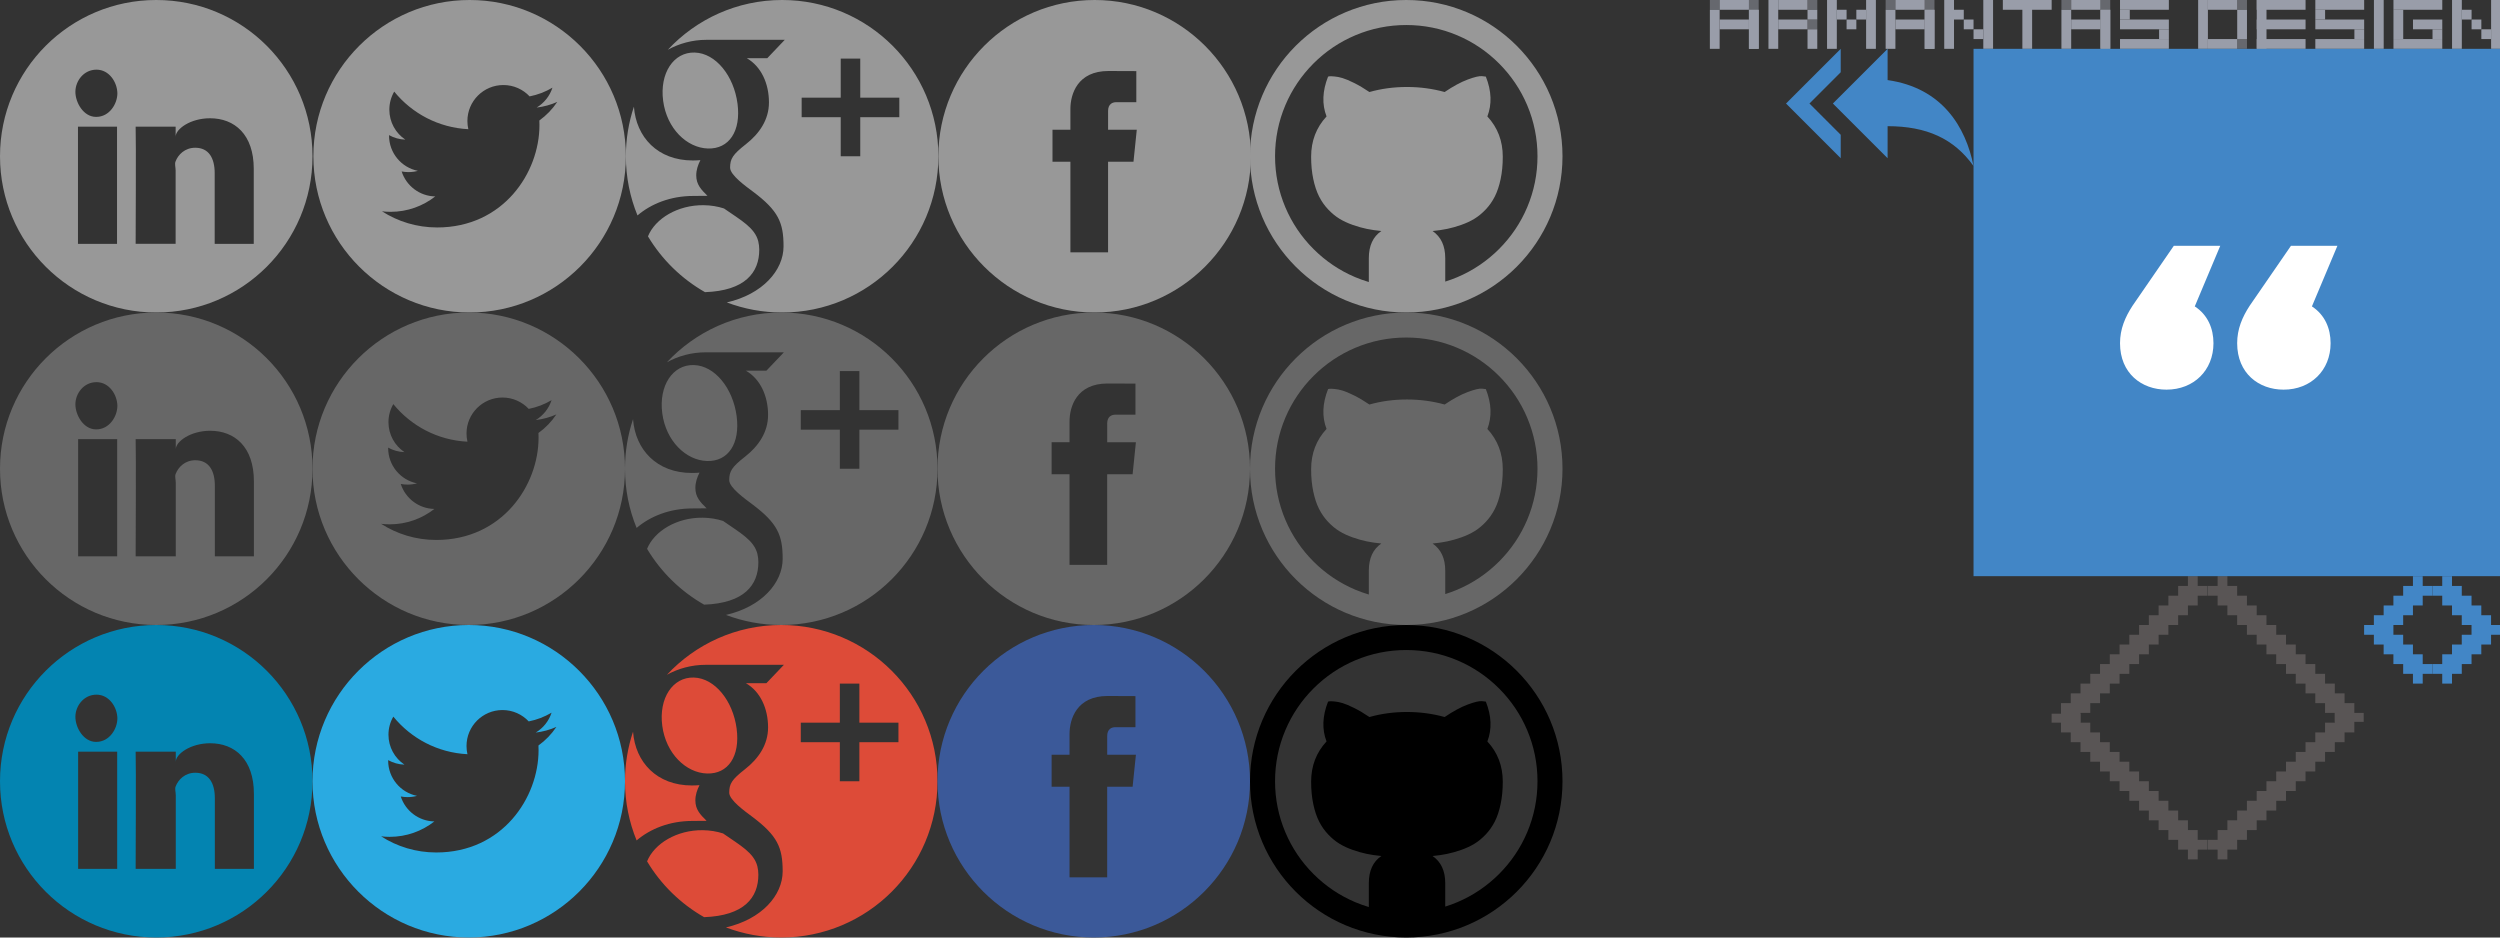 <?xml version="1.0" encoding="utf-8"?>
<!-- Generator: Adobe Illustrator 16.0.4, SVG Export Plug-In . SVG Version: 6.00 Build 0)  -->
<!DOCTYPE svg PUBLIC "-//W3C//DTD SVG 1.1//EN" "http://www.w3.org/Graphics/SVG/1.1/DTD/svg11.dtd">
<svg version="1.1" id="Layer_1" xmlns="http://www.w3.org/2000/svg" xmlns:xlink="http://www.w3.org/1999/xlink" x="0px" y="0px"
	 width="256px" height="96px" viewBox="0 0 256 96" enable-background="new 0 0 256 96" xml:space="preserve">
<rect x="0" y="0" width="256" height="96" fill="#333333" stroke="none"/>
<path fill="#989898" d="M16,0C7.16,0,0,7.16,0,16s7.16,16,16,16s16-7.16,16-16S24.84,0,16,0 M11.984,24.969h-4v-12h4V24.969z
	 M9.86,11.969H9.83c-1.28,0-2.11-1.464-2.11-2.563c0-1.12,0.86-2.273,2.16-2.273c1.31,0,2.12,1.294,2.14,2.414
	C12.02,10.656,11.19,11.969,9.86,11.969 M25.984,24.969h-4V17.73c0-1.551-0.612-2.601-1.992-2.601c-1.061,0-1.754,0.71-2.014,1.4
	c-0.111,0.24,0.006,0.58,0.006,0.93v7.509H13.89c0,0,0.05-11,0-12h4.095V14c0-0.78,1.5-1.89,3.52-1.89c2.51,0,4.48,1.65,4.48,5.18
	L25.984,24.969L25.984,24.969z"/>
<path fill="#989898" d="M48.09,0c-8.822,0-16,7.178-16,16c0,8.822,7.178,16,16,16c8.823,0,16-7.178,16-16
	C64.091,7.178,56.913,0,48.09,0 M55.229,12.338c0.007,0.159,0.011,0.318,0.011,0.478c0,4.867-3.703,10.476-10.479,10.476
	c-2.079,0-4.016-0.607-5.645-1.653c0.288,0.034,0.582,0.052,0.879,0.052c1.726,0,3.313-0.589,4.574-1.577
	c-1.612-0.029-2.972-1.094-3.441-2.558c0.225,0.043,0.456,0.067,0.692,0.067c0.336,0,0.662-0.044,0.971-0.128
	c-1.685-0.338-2.954-1.826-2.954-3.612c0-0.015,0-0.031,0.001-0.046c0.496,0.275,1.064,0.442,1.667,0.46
	c-0.987-0.659-1.637-1.787-1.637-3.064c0-0.676,0.181-1.309,0.498-1.853c1.815,2.229,4.53,3.695,7.59,3.849
	c-0.063-0.27-0.095-0.55-0.095-0.839c0-2.034,1.649-3.683,3.682-3.683c1.061,0,2.016,0.447,2.688,1.163
	c0.84-0.165,1.626-0.471,2.34-0.894c-0.276,0.86-0.858,1.581-1.622,2.038c0.746-0.089,1.457-0.287,2.115-0.58
	C56.573,11.171,55.948,11.82,55.229,12.338"/>
<path fill="#989898" d="M77.748,25.568c0,2.346-1.45,4.2-5.555,4.349c-2.406-1.368-4.422-3.342-5.841-5.714
	c0.74-1.828,3.053-3.221,5.697-3.191c0.751,0.007,1.451,0.128,2.086,0.334c1.747,1.214,3.156,1.973,3.51,3.358
	C77.71,24.984,77.748,25.273,77.748,25.568 M80.09,0c-4.623,0-8.787,1.962-11.708,5.097c1.154-0.639,2.517-1.02,3.966-1.02h8.013
	l-1.79,1.88h-2.104c1.484,0.85,2.274,2.601,2.274,4.531c0,1.772-0.982,3.2-2.368,4.283c-1.353,1.057-1.61,1.499-1.61,2.398
	c0,0.767,1.617,1.91,2.36,2.467c2.588,1.941,3.112,3.162,3.112,5.59c0,2.46-2.156,4.909-5.81,5.742
	C76.188,31.634,78.096,32,80.09,32c8.837,0,16-7.163,16-16C96.09,7.164,88.927,0,80.09,0 M88.09,12v4h-2v-4h-4v-2h4V6h2v4h4v2H88.09
	z M75.521,10.609c0.372,2.837-0.871,4.662-3.03,4.598c-2.16-0.065-4.212-2.047-4.585-4.883c-0.373-2.837,1.075-5.008,3.235-4.943
	C73.3,5.445,75.148,7.773,75.521,10.609 M70.993,20.065c-2.334,0-4.316,0.805-5.714,1.996c-0.765-1.87-1.189-3.916-1.189-6.061
	c0-1.774,0.29-3.48,0.823-5.075c0.23,3.108,2.417,5.507,6.03,5.507c0.266,0,0.524-0.014,0.777-0.032
	c-0.248,0.476-0.425,1.006-0.425,1.562c0,0.936,0.515,1.471,1.152,2.09C71.965,20.052,71.501,20.065,70.993,20.065"/>
<path fill="#989898" d="M112.09,0c-8.821,0-16,7.177-16,16c0,8.821,7.178,16,16,16c8.822,0,16-7.179,16-16
	C128.089,7.177,120.914,0,112.09,0 M116.069,16.563h-2.603v9.278h-3.857v-9.278h-1.834v-3.279h1.834v-2.121
	c0-1.519,0.722-3.893,3.893-3.893l2.858,0.011v3.183h-2.075c-0.338,0-0.817,0.169-0.817,0.893v1.927h2.938L116.069,16.563z"/>
<path fill="#676767" d="M16,32C7.16,32,0,39.16,0,48s7.16,16,16,16s16-7.16,16-16S24.84,32,16,32 M12,56.969H8v-12h4V56.969z
	 M9.86,43.969H9.83c-1.28,0-2.11-1.464-2.11-2.564c0-1.12,0.86-2.273,2.16-2.273c1.31,0,2.12,1.294,2.14,2.414
	C12.02,42.656,11.19,43.969,9.86,43.969 M26,56.969h-4V49.73c0-1.55-0.62-2.601-2-2.601c-1.06,0-1.75,0.71-2.01,1.399
	C17.88,48.77,18,49.109,18,49.46v7.509h-4.11c0,0,0.05-11,0-12H18V46c0-0.78,1.5-1.89,3.52-1.89c2.51,0,4.48,1.65,4.48,5.18V56.969z
	"/>
<path fill="#676767" d="M48,32c-8.822,0-16,7.178-16,16c0,8.822,7.178,16,16,16s16-7.178,16-16C64,39.178,56.823,32,48,32
	 M55.138,44.338c0.007,0.159,0.011,0.318,0.011,0.478c0,4.868-3.703,10.476-10.479,10.476c-2.079,0-4.016-0.606-5.645-1.653
	c0.288,0.034,0.582,0.053,0.879,0.053c1.726,0,3.313-0.59,4.574-1.577c-1.612-0.029-2.972-1.095-3.441-2.558
	c0.225,0.043,0.456,0.066,0.692,0.066c0.336,0,0.662-0.044,0.971-0.128c-1.685-0.338-2.954-1.826-2.954-3.612
	c0-0.015,0-0.031,0.001-0.046c0.496,0.275,1.064,0.442,1.667,0.46c-0.987-0.659-1.637-1.787-1.637-3.064
	c0-0.676,0.181-1.309,0.498-1.853c1.815,2.229,4.53,3.695,7.59,3.849c-0.063-0.27-0.095-0.55-0.095-0.839
	c0-2.034,1.649-3.683,3.682-3.683c1.06,0,2.015,0.447,2.688,1.163c0.84-0.165,1.626-0.471,2.34-0.894
	c-0.277,0.86-0.859,1.581-1.622,2.038c0.746-0.089,1.457-0.287,2.116-0.58C56.482,43.171,55.858,43.82,55.138,44.338"/>
<path fill="#676767" d="M77.657,57.568c0,2.346-1.45,4.199-5.555,4.349c-2.406-1.368-4.422-3.342-5.841-5.714
	c0.74-1.828,3.053-3.221,5.697-3.191c0.751,0.008,1.451,0.129,2.086,0.334c1.747,1.215,3.156,1.973,3.51,3.358
	C77.62,56.984,77.657,57.273,77.657,57.568 M80,32c-4.623,0-8.787,1.962-11.708,5.097c1.154-0.639,2.517-1.02,3.966-1.02h8.013
	l-1.79,1.88h-2.104c1.484,0.85,2.274,2.601,2.274,4.531c0,1.772-0.982,3.2-2.368,4.283c-1.353,1.057-1.61,1.499-1.61,2.398
	c0,0.767,1.617,1.91,2.36,2.467c2.588,1.941,3.112,3.162,3.112,5.591c0,2.459-2.155,4.908-5.809,5.741
	C76.097,63.634,78.006,64,80,64c8.837,0,16-7.163,16-16C96,39.164,88.837,32,80,32 M88,44v4h-2v-4h-4v-2h4v-4h2v4h4v2H88z
	 M75.431,42.609c0.372,2.837-0.871,4.662-3.03,4.598c-2.16-0.065-4.212-2.047-4.585-4.883c-0.373-2.837,1.075-5.008,3.235-4.943
	C73.21,37.445,75.058,39.773,75.431,42.609 M70.903,52.064c-2.334,0-4.316,0.806-5.714,1.996C64.424,52.191,64,50.145,64,48
	c0-1.774,0.29-3.48,0.823-5.075c0.23,3.108,2.417,5.507,6.03,5.507c0.266,0,0.524-0.014,0.777-0.032
	c-0.248,0.476-0.425,1.006-0.425,1.562c0,0.937,0.515,1.472,1.152,2.09C71.875,52.052,71.411,52.064,70.903,52.064"/>
<path fill="#676767" d="M112,32c-8.822,0-16,7.177-16,16c0,8.82,7.178,16,16,16s16-7.18,16-16C128,39.177,120.823,32,112,32
	 M115.979,48.562h-2.603v9.278h-3.857v-9.278h-1.834v-3.278h1.834v-2.121c0-1.519,0.722-3.893,3.892-3.893l2.859,0.011v3.183h-2.075
	c-0.338,0-0.818,0.169-0.818,0.893v1.927h2.939L115.979,48.562z"/>
<rect x="211.043" y="72" fill="#595555" width="2" height="3"/>
<rect x="212.043" y="71" fill="#595555" width="2" height="2"/>
<rect x="213.043" y="70" fill="#595555" width="2" height="2"/>
<rect x="214.043" y="69" fill="#595555" width="2" height="2"/>
<rect x="215.043" y="68" fill="#595555" width="2" height="2"/>
<rect x="216.043" y="67" fill="#595555" width="2" height="2"/>
<rect x="217.043" y="66" fill="#595555" width="2" height="2"/>
<rect x="218.043" y="65" fill="#595555" width="2" height="2"/>
<rect x="219.043" y="64" fill="#595555" width="2" height="2"/>
<rect x="220.043" y="63" fill="#595555" width="2" height="2"/>
<rect x="221.043" y="62" fill="#595555" width="2" height="2"/>
<rect x="222.043" y="61" fill="#595555" width="2" height="2"/>
<rect x="223.043" y="60" fill="#595555" width="2" height="2"/>
<polygon fill="#595555" points="226.043,60 226.043,61 224.043,61 224.043,59 225.043,59 225.043,60 "/>
<rect x="212.043" y="74" fill="#595555" width="2" height="2"/>
<rect x="213.043" y="75" fill="#595555" width="2" height="2"/>
<rect x="214.043" y="76" fill="#595555" width="2" height="2"/>
<rect x="215.043" y="77" fill="#595555" width="2" height="2"/>
<rect x="216.043" y="78" fill="#595555" width="2" height="2"/>
<rect x="217.043" y="79" fill="#595555" width="2" height="2"/>
<rect x="218.043" y="80" fill="#595555" width="2" height="2"/>
<rect x="219.043" y="81" fill="#595555" width="2" height="2"/>
<rect x="220.043" y="82" fill="#595555" width="2" height="2"/>
<rect x="221.043" y="83" fill="#595555" width="2" height="2"/>
<rect x="222.043" y="84" fill="#595555" width="2" height="2"/>
<rect x="223.043" y="85" fill="#595555" width="2" height="2"/>
<polygon fill="#595555" points="226.043,87 226.043,86 224.043,86 224.043,88 225.043,88 225.043,87 "/>
<rect x="210.085" y="73.083" fill="#595555" width="2.958" height="0.917"/>
<rect x="239.085" y="72" fill="#595555" width="2" height="3"/>
<rect x="238.085" y="74" fill="#595555" width="2" height="2"/>
<rect x="237.085" y="75" fill="#595555" width="2" height="2"/>
<rect x="236.085" y="76" fill="#595555" width="2" height="2"/>
<rect x="235.085" y="77" fill="#595555" width="2" height="2"/>
<rect x="234.085" y="78" fill="#595555" width="2" height="2"/>
<rect x="233.085" y="79" fill="#595555" width="2" height="2"/>
<rect x="232.085" y="80" fill="#595555" width="2" height="2"/>
<rect x="231.085" y="81" fill="#595555" width="2" height="2"/>
<rect x="230.085" y="82" fill="#595555" width="2" height="2"/>
<rect x="229.085" y="83" fill="#595555" width="2" height="2"/>
<rect x="228.085" y="84" fill="#595555" width="2" height="2"/>
<rect x="227.085" y="85" fill="#595555" width="2" height="2"/>
<polygon fill="#595555" points="226.085,87 226.085,86 228.085,86 228.085,88 227.085,88 227.085,87 "/>
<rect x="238.085" y="71" fill="#595555" width="2" height="2"/>
<rect x="237.085" y="70" fill="#595555" width="2" height="2"/>
<rect x="236.085" y="69" fill="#595555" width="2" height="2"/>
<rect x="235.085" y="68" fill="#595555" width="2" height="2"/>
<rect x="234.085" y="67" fill="#595555" width="2" height="2"/>
<rect x="233.085" y="66" fill="#595555" width="2" height="2"/>
<rect x="232.085" y="65" fill="#595555" width="2" height="2"/>
<rect x="231.085" y="64" fill="#595555" width="2" height="2"/>
<rect x="230.085" y="63" fill="#595555" width="2" height="2"/>
<rect x="229.085" y="62" fill="#595555" width="2" height="2"/>
<rect x="228.085" y="61" fill="#595555" width="2" height="2"/>
<rect x="227.085" y="60" fill="#595555" width="2" height="2"/>
<polygon fill="#595555" points="226.085,60 226.085,61 228.085,61 228.085,59 227.085,59 227.085,60 "/>
<rect x="239.085" y="73" fill="#595555" width="2.958" height="0.917"/>
<polygon fill="#4286C6" points="243.085,64 243.085,63 244.085,63 244.085,62 245.085,62 245.085,61 246.085,61 246.085,60 
	247.085,60 247.085,59 248.085,59 248.085,60 249.085,60 249.085,61 248.085,61 248.085,62 247.085,62 247.085,63 246.085,63 
	246.085,64 245.085,64 245.085,65 246.085,65 246.085,66 247.085,66 247.085,67 248.085,67 248.085,68 249.085,68 249.085,69 
	248.085,69 248.085,70 247.085,70 247.085,69 246.085,69 246.085,68 245.085,68 245.085,67 244.085,67 244.085,66 243.085,66 
	243.085,65 242.085,65 242.085,64 "/>
<polygon fill="#4286C6" points="255.085,65 255.085,66 254.085,66 254.085,67 253.085,67 253.085,68 252.085,68 252.085,69 
	251.085,69 251.085,70 250.085,70 250.085,69 249.085,69 249.085,68 250.085,68 250.085,67 251.085,67 251.085,66 252.085,66 
	252.085,65 253.085,65 253.085,64 252.085,64 252.085,63 251.085,63 251.085,62 250.085,62 250.085,61 249.085,61 249.085,60 
	250.085,60 250.085,59 251.085,59 251.085,60 252.085,60 252.085,61 253.085,61 253.085,62 254.085,62 254.085,63 255.085,63 
	255.085,64 256.085,64 256.085,65 "/>
<rect x="175.09" y="1" fill="#999DA9" width="1" height="4"/>
<rect x="179.09" y="1" fill="#999DA9" width="1" height="4"/>
<rect x="179.09" y="1" fill="#999DA9" width="1" height="4"/>
<rect x="181.09" fill="#999DA9" width="1" height="5"/>
<rect x="187.09" fill="#999DA9" width="1" height="5"/>
<rect x="199.09" fill="#999DA9" width="1" height="5"/>
<rect x="207.09" fill="#999DA9" width="1" height="5"/>
<rect x="243.09" fill="#999DA9" width="1" height="5"/>
<rect x="225.09" fill="#999DA9" width="1" height="5"/>
<rect x="231.09" fill="#999DA9" width="1" height="5"/>
<rect x="229.09" y="1" fill="#999DA9" width="1" height="3"/>
<rect x="226.09" fill="#999DA9" width="3" height="1"/>
<rect x="226.09" y="4" fill="#999DA9" width="3" height="1"/>
<rect x="203.09" fill="#999DA9" width="1" height="5"/>
<rect x="191.09" fill="#999DA9" width="1" height="5"/>
<rect x="185.09" y="3" fill="#999DA9" width="1" height="2"/>
<rect x="176.09" fill="#999DA9" width="3" height="1"/>
<rect x="182.09" fill="#999DA9" width="3" height="1"/>
<rect x="176.09" y="2" fill="#999DA9" width="3" height="1"/>
<rect x="182.09" y="2" fill="#999DA9" width="3" height="1"/>
<rect x="185.09" y="1" fill="#999DA9" width="1" height="1"/>
<rect x="188.09" y="1" fill="#999DA9" width="1" height="1"/>
<g opacity="0.5">
	<g>
		<g>
			<defs>
				<rect id="SVGID_1_" x="185.09" width="1" height="1"/>
			</defs>
			<clipPath id="SVGID_2_">
				<use xlink:href="#SVGID_1_"  overflow="visible"/>
			</clipPath>
			<rect x="185.09" clip-path="url(#SVGID_2_)" fill="#999DA9" width="1" height="1"/>
		</g>
	</g>
</g>
<g opacity="0.5">
	<g>
		<g>
			<defs>
				<rect id="SVGID_3_" x="179.09" width="1" height="1"/>
			</defs>
			<clipPath id="SVGID_4_">
				<use xlink:href="#SVGID_3_"  overflow="visible"/>
			</clipPath>
			<rect x="179.09" clip-path="url(#SVGID_4_)" fill="#999DA9" width="1" height="1"/>
		</g>
	</g>
</g>
<g opacity="0.5">
	<g>
		<g>
			<defs>
				<rect id="SVGID_5_" x="185.09" y="2" width="1" height="1"/>
			</defs>
			<clipPath id="SVGID_6_">
				<use xlink:href="#SVGID_5_"  overflow="visible"/>
			</clipPath>
			<rect x="185.09" y="2" clip-path="url(#SVGID_6_)" fill="#999DA9" width="1" height="1"/>
		</g>
	</g>
</g>
<g opacity="0.5">
	<g>
		<g>
			<defs>
				<rect id="SVGID_7_" x="175.09" width="1" height="1"/>
			</defs>
			<clipPath id="SVGID_8_">
				<use xlink:href="#SVGID_7_"  overflow="visible"/>
			</clipPath>
			<rect x="175.09" clip-path="url(#SVGID_8_)" fill="#999DA9" width="1" height="1"/>
		</g>
	</g>
</g>
<rect x="193.09" y="1" fill="#999DA9" width="1" height="4"/>
<rect x="197.09" y="1" fill="#999DA9" width="1" height="4"/>
<rect x="197.09" y="1" fill="#999DA9" width="1" height="4"/>
<rect x="194.09" fill="#999DA9" width="3" height="1"/>
<rect x="194.09" y="2" fill="#999DA9" width="3" height="1"/>
<g opacity="0.5">
	<g>
		<g>
			<defs>
				<rect id="SVGID_9_" x="197.09" width="1" height="1"/>
			</defs>
			<clipPath id="SVGID_10_">
				<use xlink:href="#SVGID_9_"  overflow="visible"/>
			</clipPath>
			<rect x="197.09" clip-path="url(#SVGID_10_)" fill="#999DA9" width="1" height="1"/>
		</g>
	</g>
</g>
<g opacity="0.5">
	<g>
		<g>
			<defs>
				<rect id="SVGID_11_" x="193.09" width="1" height="1"/>
			</defs>
			<clipPath id="SVGID_12_">
				<use xlink:href="#SVGID_11_"  overflow="visible"/>
			</clipPath>
			<rect x="193.09" clip-path="url(#SVGID_12_)" fill="#999DA9" width="1" height="1"/>
		</g>
	</g>
</g>
<rect x="211.09" y="1" fill="#999DA9" width="1" height="4"/>
<rect x="215.09" y="1" fill="#999DA9" width="1" height="4"/>
<rect x="215.09" y="1" fill="#999DA9" width="1" height="4"/>
<rect x="212.09" fill="#999DA9" width="3" height="1"/>
<rect x="212.09" y="2" fill="#999DA9" width="3" height="1"/>
<g opacity="0.5">
	<g>
		<g>
			<defs>
				<rect id="SVGID_13_" x="215.09" width="1" height="1"/>
			</defs>
			<clipPath id="SVGID_14_">
				<use xlink:href="#SVGID_13_"  overflow="visible"/>
			</clipPath>
			<rect x="215.09" clip-path="url(#SVGID_14_)" fill="#999DA9" width="1" height="1"/>
		</g>
	</g>
</g>
<g opacity="0.5">
	<g>
		<g>
			<defs>
				<rect id="SVGID_15_" x="229.09" width="1" height="1"/>
			</defs>
			<clipPath id="SVGID_16_">
				<use xlink:href="#SVGID_15_"  overflow="visible"/>
			</clipPath>
			<rect x="229.09" clip-path="url(#SVGID_16_)" fill="#999DA9" width="1" height="1"/>
		</g>
	</g>
</g>
<g opacity="0.5">
	<g>
		<g>
			<defs>
				<rect id="SVGID_17_" x="229.09" y="4" width="1" height="1"/>
			</defs>
			<clipPath id="SVGID_18_">
				<use xlink:href="#SVGID_17_"  overflow="visible"/>
			</clipPath>
			<rect x="229.09" y="4" clip-path="url(#SVGID_18_)" fill="#999DA9" width="1" height="1"/>
		</g>
	</g>
</g>
<g opacity="0.5">
	<g>
		<g>
			<defs>
				<rect id="SVGID_19_" x="211.09" width="1" height="1"/>
			</defs>
			<clipPath id="SVGID_20_">
				<use xlink:href="#SVGID_19_"  overflow="visible"/>
			</clipPath>
			<rect x="211.09" clip-path="url(#SVGID_20_)" fill="#999DA9" width="1" height="1"/>
		</g>
	</g>
</g>
<rect x="189.09" y="2" fill="#999DA9" width="1" height="1"/>
<rect x="200.09" y="1" fill="#999DA9" width="1" height="1"/>
<rect x="201.09" y="2" fill="#999DA9" width="1" height="1"/>
<rect x="202.09" y="3" fill="#999DA9" width="1" height="1"/>
<rect x="251.09" fill="#999DA9" width="1" height="5"/>
<rect x="255.09" fill="#999DA9" width="1" height="5"/>
<rect x="252.09" y="1" fill="#999DA9" width="1" height="1"/>
<rect x="253.09" y="2" fill="#999DA9" width="1" height="1"/>
<rect x="254.09" y="3" fill="#999DA9" width="1" height="1"/>
<rect x="221.09" y="3" fill="#999DA9" width="1" height="1"/>
<rect x="217.09" y="1" fill="#999DA9" width="1" height="1"/>
<rect x="190.09" y="1" fill="#999DA9" width="1" height="1"/>
<rect x="205.09" fill="#999DA9" width="5" height="1"/>
<rect x="217.09" fill="#999DA9" width="5" height="1"/>
<rect x="217.09" y="4" fill="#999DA9" width="5" height="1"/>
<rect x="217.09" y="2" fill="#999DA9" width="5" height="1"/>
<rect x="241.09" y="3" fill="#999DA9" width="1" height="1"/>
<rect x="237.09" y="1" fill="#999DA9" width="1" height="1"/>
<rect x="237.09" fill="#999DA9" width="5" height="1"/>
<rect x="237.09" y="4" fill="#999DA9" width="5" height="1"/>
<rect x="237.09" y="2" fill="#999DA9" width="5" height="1"/>
<rect x="249.09" y="3" fill="#999DA9" width="1" height="1"/>
<rect x="245.09" y="1" fill="#999DA9" width="1" height="3"/>
<rect x="245.09" fill="#999DA9" width="5" height="1"/>
<rect x="245.09" y="4" fill="#999DA9" width="5" height="1"/>
<rect x="247.09" y="2" fill="#999DA9" width="3" height="1"/>
<rect x="231.09" fill="#999DA9" width="5" height="1"/>
<rect x="231.09" y="4" fill="#999DA9" width="5" height="1"/>
<rect x="231.09" y="2" fill="#999DA9" width="5" height="1"/>
<path fill="#4286C6" d="M188.489,7.4V5l-5.6,5.6l5.6,5.601v-2.4l-3.199-3.2L188.489,7.4z M193.29,8.201V5l-5.602,5.6l5.602,5.601
	v-3.28c4,0,6.8,1.28,8.8,4.08C201.29,13,198.89,9,193.29,8.201"/>
<rect x="202.09" y="5" fill="#4286C6" width="54" height="54"/>
<path fill="#FFFFFF" d="M224.745,31.375c1.334,0.87,1.914,2.262,1.914,3.77c0,2.784-2.028,4.755-4.813,4.755
	c-2.551,0-4.756-1.681-4.756-4.755c0-1.45,0.521-2.668,1.276-3.828l4.233-6.148h4.756L224.745,31.375z M236.741,31.375
	c1.334,0.87,1.913,2.262,1.913,3.77c0,2.784-2.029,4.755-4.812,4.755c-2.553,0-4.756-1.681-4.756-4.755
	c0-1.45,0.521-2.668,1.275-3.828l4.234-6.148h4.756L236.741,31.375z"/>
<path fill="#0384B1" d="M16,64C7.16,64,0,71.16,0,80s7.16,16,16,16s16-7.16,16-16S24.84,64,16,64 M12,88.969H8v-12h4V88.969z
	 M9.86,75.969H9.83c-1.28,0-2.11-1.464-2.11-2.564c0-1.119,0.86-2.272,2.16-2.272c1.31,0,2.12,1.294,2.14,2.414
	C12.02,74.656,11.19,75.969,9.86,75.969 M26,88.969h-4V81.73c0-1.551-0.62-2.601-2-2.601c-1.06,0-1.75,0.71-2.01,1.399
	C17.88,80.77,18,81.109,18,81.46v7.509h-4.11c0,0,0.05-11,0-12H18V78c0-0.779,1.5-1.891,3.52-1.891c2.51,0,4.48,1.65,4.48,5.181
	V88.969z"/>
<path fill="#2AAAE1" d="M48,64c-8.822,0-16,7.178-16,16s7.178,16,16,16s16-7.178,16-16S56.823,64,48,64 M55.138,76.338
	c0.007,0.159,0.011,0.318,0.011,0.479c0,4.867-3.703,10.476-10.479,10.476c-2.079,0-4.016-0.606-5.645-1.653
	c0.288,0.034,0.582,0.053,0.879,0.053c1.726,0,3.313-0.59,4.574-1.578c-1.612-0.028-2.972-1.094-3.441-2.557
	c0.225,0.043,0.456,0.066,0.692,0.066c0.336,0,0.662-0.044,0.971-0.128c-1.685-0.338-2.954-1.826-2.954-3.612
	c0-0.015,0-0.031,0.001-0.046c0.496,0.274,1.064,0.442,1.667,0.46c-0.987-0.658-1.637-1.787-1.637-3.064
	c0-0.676,0.181-1.309,0.498-1.853c1.815,2.229,4.53,3.695,7.59,3.849c-0.063-0.27-0.095-0.549-0.095-0.838
	c0-2.035,1.649-3.684,3.682-3.684c1.06,0,2.015,0.447,2.688,1.163c0.84-0.165,1.626-0.472,2.34-0.894
	c-0.277,0.859-0.859,1.58-1.622,2.037c0.746-0.089,1.457-0.287,2.116-0.58C56.482,75.171,55.858,75.82,55.138,76.338"/>
<path fill="#DD4B38" d="M77.657,89.568c0,2.346-1.45,4.199-5.555,4.349c-2.406-1.368-4.422-3.342-5.841-5.714
	c0.74-1.828,3.053-3.221,5.697-3.191c0.751,0.008,1.451,0.129,2.086,0.334c1.747,1.215,3.156,1.973,3.51,3.358
	C77.62,88.984,77.657,89.273,77.657,89.568 M80,64c-4.623,0-8.787,1.962-11.708,5.098c1.154-0.64,2.517-1.021,3.966-1.021h8.013
	l-1.79,1.88h-2.104c1.484,0.85,2.274,2.602,2.274,4.531c0,1.771-0.982,3.199-2.368,4.283c-1.353,1.057-1.61,1.498-1.61,2.397
	c0,0.767,1.617,1.91,2.36,2.467c2.588,1.941,3.112,3.162,3.112,5.591c0,2.459-2.155,4.908-5.809,5.741
	C76.097,95.634,78.006,96,80,96c8.837,0,16-7.163,16-16C96,71.164,88.837,64,80,64 M88,76v4h-2v-4h-4v-2h4v-4h2v4h4v2H88z
	 M75.431,74.609c0.372,2.836-0.871,4.662-3.03,4.598c-2.16-0.064-4.212-2.047-4.585-4.883c-0.373-2.838,1.075-5.008,3.235-4.943
	C73.21,69.445,75.058,71.773,75.431,74.609 M70.903,84.064c-2.334,0-4.316,0.806-5.714,1.996C64.424,84.191,64,82.145,64,80
	c0-1.773,0.29-3.48,0.823-5.075c0.23,3.108,2.417,5.507,6.03,5.507c0.266,0,0.524-0.014,0.777-0.031
	c-0.248,0.476-0.425,1.006-0.425,1.562c0,0.937,0.515,1.472,1.152,2.09C71.875,84.052,71.411,84.064,70.903,84.064"/>
<path fill="#3B5999" d="M112,64c-8.822,0-16,7.177-16,16c0,8.82,7.178,16,16,16s16-7.18,16-16C128,71.177,120.823,64,112,64
	 M115.979,80.562h-2.603v9.278h-3.856v-9.278h-1.834v-3.278h1.834v-2.121c0-1.519,0.722-3.894,3.892-3.894l2.858,0.012v3.183h-2.074
	c-0.338,0-0.818,0.169-0.818,0.894v1.927h2.939L115.979,80.562z"/>
<g>
	<path fill="#989898" d="M144,0c-8.837,0-16,7.164-16,16c0,8.837,7.163,16,16,16s16-7.163,16-16C160,7.164,152.837,0,144,0z
		 M153.502,25.502c-1.235,1.234-2.673,2.204-4.272,2.881c-0.406,0.172-0.819,0.322-1.237,0.453v-2.398
		c0-1.261-0.433-2.188-1.297-2.781c0.542-0.052,1.039-0.125,1.492-0.219s0.933-0.229,1.438-0.406s0.958-0.389,1.359-0.633
		c0.401-0.245,0.786-0.562,1.156-0.953s0.68-0.833,0.93-1.328s0.448-1.088,0.594-1.781s0.219-1.456,0.219-2.289
		c0-1.615-0.526-2.99-1.578-4.125c0.479-1.25,0.427-2.609-0.156-4.078l-0.391-0.047c-0.271-0.031-0.758,0.083-1.461,0.344
		s-1.492,0.688-2.367,1.281c-1.239-0.344-2.526-0.516-3.859-0.516c-1.344,0-2.625,0.172-3.844,0.516
		c-0.552-0.375-1.075-0.685-1.57-0.93s-0.891-0.412-1.188-0.5s-0.573-0.143-0.828-0.164s-0.419-0.026-0.492-0.016
		s-0.125,0.021-0.156,0.031c-0.583,1.479-0.636,2.838-0.156,4.078c-1.052,1.135-1.578,2.51-1.578,4.125
		c0,0.833,0.072,1.596,0.219,2.289c0.146,0.693,0.344,1.287,0.594,1.781s0.56,0.938,0.93,1.328s0.755,0.708,1.156,0.953
		c0.401,0.244,0.854,0.455,1.359,0.633s0.984,0.312,1.438,0.406s0.95,0.167,1.492,0.219c-0.854,0.583-1.281,1.511-1.281,2.781v2.444
		c-0.472-0.14-0.938-0.306-1.394-0.499c-1.601-0.677-3.037-1.646-4.272-2.881c-1.234-1.235-2.204-2.672-2.881-4.272
		c-0.699-1.655-1.055-3.414-1.055-5.229s0.355-3.575,1.055-5.229c0.677-1.6,1.646-3.037,2.881-4.272
		c1.235-1.235,2.673-2.204,4.272-2.881c1.655-0.7,3.414-1.055,5.229-1.055s3.574,0.355,5.229,1.055
		c1.601,0.677,3.037,1.646,4.272,2.881c1.234,1.235,2.204,2.672,2.881,4.272c0.699,1.655,1.055,3.414,1.055,5.229
		s-0.355,3.575-1.055,5.229C155.706,22.83,154.736,24.267,153.502,25.502z"/>
</g>
<g>
	<path fill="#676767" d="M144,32c-8.837,0-16,7.164-16,16c0,8.837,7.163,16,16,16s16-7.163,16-16C160,39.164,152.837,32,144,32z
		 M153.502,57.502c-1.235,1.234-2.673,2.204-4.272,2.881c-0.406,0.172-0.819,0.322-1.237,0.453v-2.398
		c0-1.261-0.433-2.188-1.297-2.781c0.542-0.052,1.039-0.125,1.492-0.219s0.933-0.229,1.438-0.406s0.958-0.389,1.359-0.633
		s0.786-0.562,1.156-0.953s0.68-0.834,0.93-1.328s0.448-1.088,0.594-1.781s0.219-1.455,0.219-2.289c0-1.615-0.526-2.99-1.578-4.125
		c0.479-1.25,0.427-2.609-0.156-4.078l-0.391-0.047c-0.271-0.031-0.758,0.083-1.461,0.344s-1.492,0.688-2.367,1.281
		c-1.239-0.344-2.526-0.516-3.859-0.516c-1.344,0-2.625,0.172-3.844,0.516c-0.552-0.375-1.075-0.685-1.57-0.93
		s-0.891-0.412-1.188-0.5s-0.573-0.143-0.828-0.164s-0.419-0.026-0.492-0.016s-0.125,0.021-0.156,0.031
		c-0.583,1.479-0.636,2.838-0.156,4.078c-1.052,1.135-1.578,2.51-1.578,4.125c0,0.834,0.072,1.596,0.219,2.289
		c0.146,0.693,0.344,1.287,0.594,1.781s0.56,0.938,0.93,1.328s0.755,0.709,1.156,0.953s0.854,0.455,1.359,0.633
		s0.984,0.312,1.438,0.406s0.95,0.167,1.492,0.219c-0.854,0.583-1.281,1.511-1.281,2.781v2.444c-0.472-0.14-0.938-0.306-1.394-0.499
		c-1.601-0.677-3.037-1.646-4.272-2.881c-1.234-1.235-2.204-2.672-2.881-4.272c-0.699-1.655-1.055-3.414-1.055-5.229
		s0.355-3.575,1.055-5.229c0.677-1.6,1.646-3.037,2.881-4.272c1.235-1.235,2.673-2.204,4.272-2.881
		c1.655-0.7,3.414-1.055,5.229-1.055s3.574,0.355,5.229,1.055c1.601,0.677,3.037,1.646,4.272,2.881
		c1.234,1.235,2.204,2.672,2.881,4.272c0.699,1.655,1.055,3.414,1.055,5.229s-0.355,3.574-1.055,5.229
		C155.706,54.83,154.736,56.267,153.502,57.502z"/>
</g>
<g>
	<path d="M144,64c-8.837,0-16,7.164-16,16c0,8.837,7.163,16,16,16s16-7.163,16-16C160,71.164,152.837,64,144,64z M153.502,89.502
		c-1.235,1.234-2.673,2.204-4.272,2.881c-0.406,0.172-0.819,0.322-1.237,0.453v-2.398c0-1.261-0.433-2.188-1.297-2.781
		c0.542-0.052,1.039-0.125,1.492-0.219s0.933-0.229,1.438-0.406s0.958-0.389,1.359-0.633s0.786-0.562,1.156-0.953
		s0.68-0.834,0.93-1.328s0.448-1.088,0.594-1.781s0.219-1.455,0.219-2.289c0-1.615-0.526-2.99-1.578-4.125
		c0.479-1.25,0.427-2.609-0.156-4.078l-0.391-0.047c-0.271-0.031-0.758,0.084-1.461,0.344s-1.492,0.688-2.367,1.281
		c-1.239-0.344-2.526-0.516-3.859-0.516c-1.344,0-2.625,0.172-3.844,0.516c-0.552-0.375-1.075-0.686-1.57-0.93
		s-0.891-0.412-1.188-0.5s-0.573-0.143-0.828-0.164s-0.419-0.025-0.492-0.016s-0.125,0.021-0.156,0.031
		c-0.583,1.479-0.636,2.838-0.156,4.078c-1.052,1.135-1.578,2.51-1.578,4.125c0,0.834,0.072,1.596,0.219,2.289
		c0.146,0.693,0.344,1.287,0.594,1.781s0.56,0.938,0.93,1.328s0.755,0.709,1.156,0.953s0.854,0.455,1.359,0.633
		s0.984,0.312,1.438,0.406s0.95,0.167,1.492,0.219c-0.854,0.583-1.281,1.511-1.281,2.781v2.444c-0.472-0.14-0.938-0.306-1.394-0.499
		c-1.601-0.677-3.037-1.646-4.272-2.881c-1.234-1.235-2.204-2.672-2.881-4.272c-0.699-1.655-1.055-3.414-1.055-5.229
		s0.355-3.574,1.055-5.229c0.677-1.601,1.646-3.037,2.881-4.272c1.235-1.234,2.673-2.204,4.272-2.881
		c1.655-0.699,3.414-1.055,5.229-1.055s3.574,0.355,5.229,1.055c1.601,0.677,3.037,1.646,4.272,2.881
		c1.234,1.234,2.204,2.672,2.881,4.272c0.699,1.655,1.055,3.414,1.055,5.229s-0.355,3.574-1.055,5.229
		C155.706,86.83,154.736,88.267,153.502,89.502z"/>
</g>
</svg>
